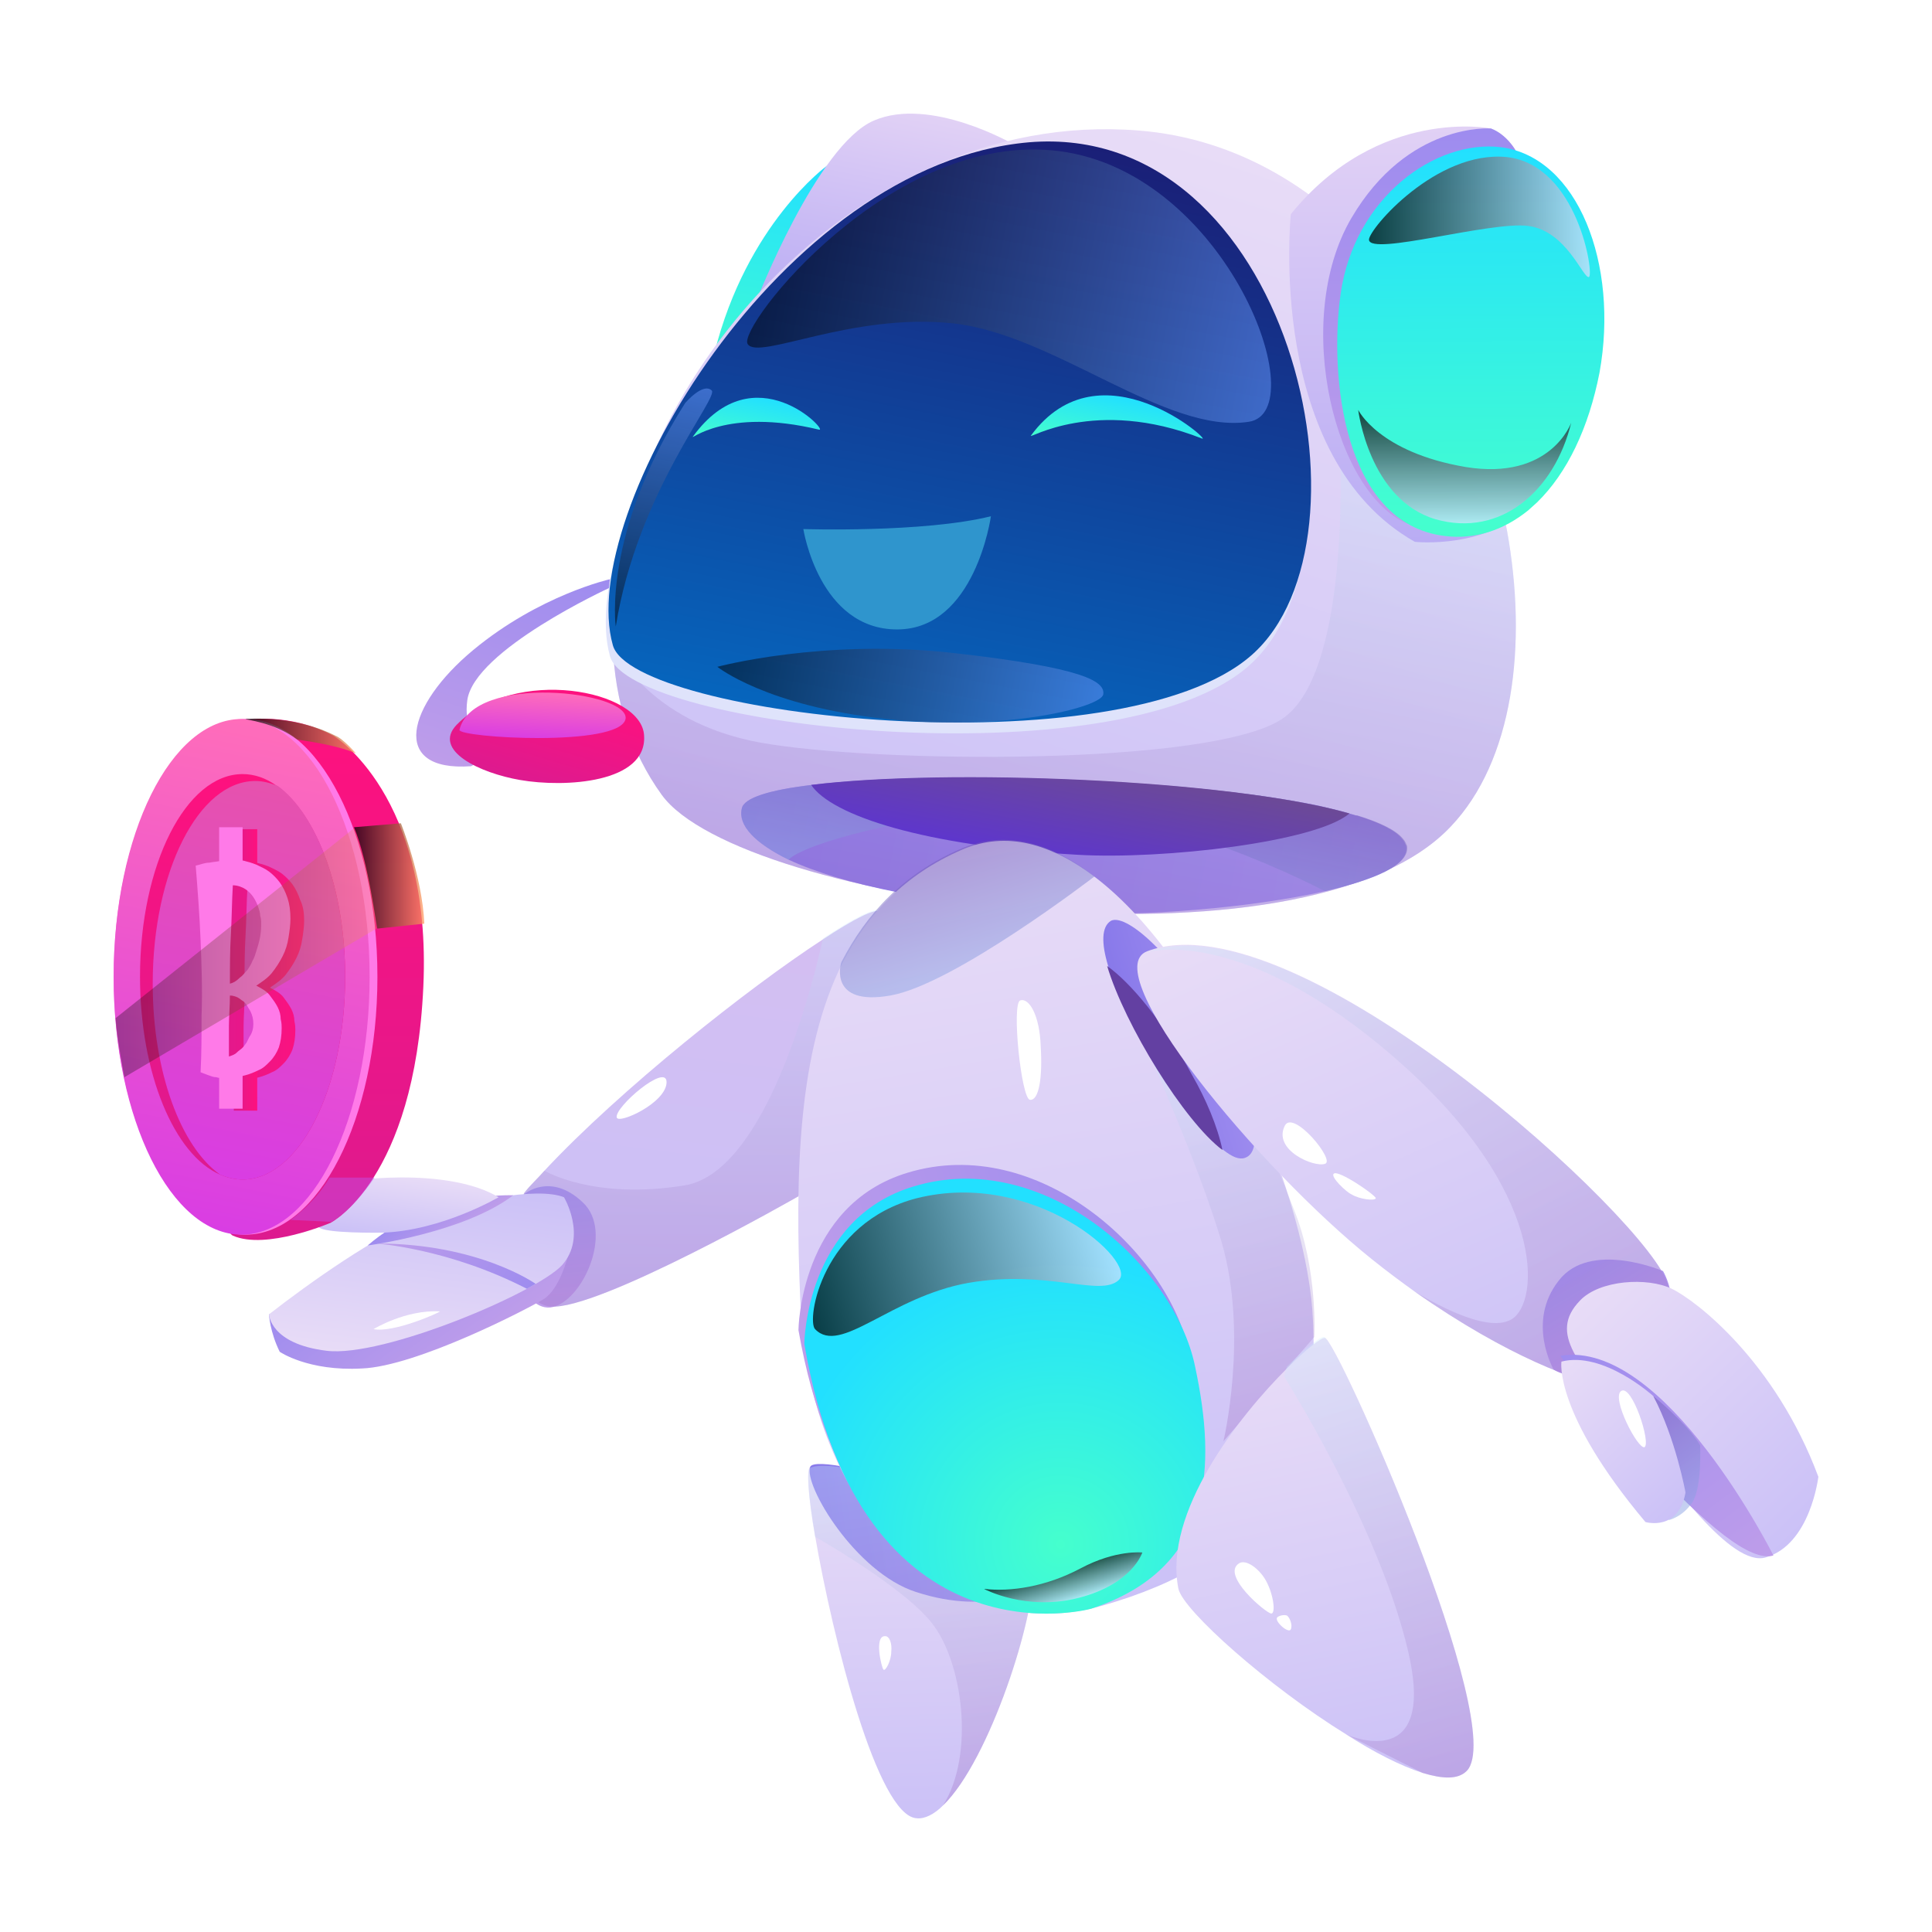 <svg width="68" height="68" viewBox="0 0 68 68" fill="none" xmlns="http://www.w3.org/2000/svg">
<g filter="url(#filter0_d_37_18)">
<path d="M29.1 1.839C29.1 1.839 26.281 3.883 25.146 8.42C24.012 12.958 30.579 7.347 30.579 7.347L29.1 1.839Z" fill="url(#paint0_linear_37_18)"/>
<path d="M26.625 6.585C26.625 6.585 28.756 1.112 30.751 0.246C32.745 -0.62 35.668 1.077 35.668 1.077L26.625 6.585Z" fill="url(#paint1_linear_37_18)"/>
<path d="M51.072 25.081C45.914 30.588 26.04 27.783 23.289 23.973C22.189 22.449 21.639 20.648 21.57 18.708C21.261 10.395 29.65 -0.239 40.069 0.593C47.117 1.147 51.794 8.005 53.032 14.621C53.788 18.742 53.238 22.795 51.072 25.081Z" fill="url(#paint2_linear_37_18)"/>
<path d="M46.636 27.367C44.023 27.956 40.172 28.268 37.627 28.129C32.951 27.852 29.616 27.125 27.759 26.259C26.556 25.67 25.971 25.046 26.109 24.458C26.178 24.077 27.106 23.799 28.584 23.626C32.883 23.107 41.685 23.384 46.395 24.354C46.808 24.458 47.186 24.527 47.496 24.631C47.564 24.665 47.633 24.665 47.702 24.7H47.736C48.527 24.942 49.112 25.22 49.352 25.531C49.421 25.601 49.456 25.704 49.49 25.774C49.627 26.432 48.424 26.951 46.636 27.367Z" fill="url(#paint3_linear_37_18)"/>
<path opacity="0.3" d="M51.072 25.081C45.914 30.589 26.04 27.783 23.289 23.973C22.189 22.449 21.639 20.648 21.57 18.708C21.57 18.708 22.739 21.41 26.762 22.137C30.785 22.864 42.613 22.968 45.123 21.306C47.633 19.643 47.152 11.434 47.152 11.434L53.032 14.621C53.788 18.743 53.238 22.795 51.072 25.081Z" fill="url(#paint4_linear_37_18)"/>
<path opacity="0.5" d="M46.636 27.367C44.676 26.363 38.9 23.73 34.12 24.527C28.241 25.497 27.759 26.259 27.759 26.259C26.556 25.67 25.971 25.046 26.109 24.458C26.178 24.077 27.106 23.799 28.584 23.626C32.883 23.107 41.685 23.384 46.395 24.354C46.877 24.458 47.324 24.596 47.736 24.7H47.771C48.562 24.942 49.146 25.22 49.387 25.531C49.456 25.601 49.49 25.704 49.524 25.774C49.627 26.432 48.424 26.951 46.636 27.367Z" fill="url(#paint5_linear_37_18)"/>
<path d="M47.496 24.631C46.327 25.635 40.963 26.259 37.937 26.086C32.504 25.774 29.272 24.7 28.55 23.626C33.261 23.038 43.232 23.419 47.496 24.631Z" fill="url(#paint6_linear_37_18)"/>
<path d="M21.467 19.089C22.155 21.617 39.312 23.523 43.954 19.435C48.596 15.348 45.33 0.593 36.149 1.389C27.416 2.151 20.195 14.482 21.467 19.089Z" fill="#DFE3FB"/>
<path d="M21.57 18.708C22.258 21.236 39.416 23.141 44.057 19.054C48.699 14.967 45.398 0.246 36.218 1.008C27.484 1.77 20.264 14.101 21.57 18.708Z" fill="url(#paint7_linear_37_18)"/>
<path d="M45.433 3.537C45.433 3.537 44.539 12.092 49.799 15.071C49.799 15.071 52.378 15.348 53.857 13.755C53.857 13.755 51.553 15.971 49.077 13.685C46.602 11.399 47.186 5.095 49.009 3.017C50.865 0.939 53.547 1.493 53.547 1.493L52.481 0.523C52.481 0.523 48.527 -0.274 45.433 3.537Z" fill="url(#paint8_linear_37_18)"/>
<path d="M52.481 0.523C52.481 0.523 49.559 0.281 47.565 3.675C45.433 7.312 47.014 13.547 49.662 14.482C52.275 15.417 54.888 5.303 54.888 5.303L53.341 1.285C53.341 1.285 53.032 0.731 52.481 0.523Z" fill="url(#paint9_linear_37_18)"/>
<path d="M56.298 9.113C55.92 11.053 55.163 12.646 54.097 13.685L53.788 13.963C52.928 14.655 51.931 15.002 50.831 14.863C47.289 14.413 46.774 9.252 47.186 6.342C47.668 2.948 50.522 0.904 52.825 1.181C55.542 1.528 56.986 5.303 56.298 9.113Z" fill="url(#paint10_linear_37_18)"/>
<path d="M21.467 16.387C21.467 16.387 18.991 16.941 16.653 18.881C14.315 20.821 13.696 23.176 16.585 22.968L17.925 22.172C17.925 22.172 16.206 22.414 16.447 20.648C16.688 18.881 21.433 16.699 21.433 16.699L21.467 16.387Z" fill="url(#paint11_linear_37_18)"/>
<path d="M16.069 21.514C15.209 22.414 16.894 23.211 18.304 23.453C19.885 23.73 22.774 23.557 22.67 21.895C22.602 20.267 18.097 19.435 16.069 21.514Z" fill="url(#paint12_linear_37_18)"/>
<path d="M16.172 21.687C16.103 21.964 21.811 22.31 22.017 21.306C22.189 20.336 16.653 19.678 16.172 21.687Z" fill="url(#paint13_linear_37_18)"/>
<path d="M36.287 11.33C36.149 11.503 38.522 9.945 42.304 11.434C42.716 11.607 38.728 8.005 36.287 11.33Z" fill="url(#paint14_linear_37_18)"/>
<path d="M24.39 11.365C24.252 11.538 25.524 10.325 28.825 11.122C29.203 11.226 26.556 8.386 24.39 11.365Z" fill="url(#paint15_linear_37_18)"/>
<path opacity="0.5" d="M26.315 8.109C26.694 8.698 29.96 7 33.536 7.381C37.112 7.762 41.032 11.296 43.954 10.845C46.292 10.499 43.198 2.082 37.284 1.32C31.37 0.558 25.937 7.52 26.315 8.109Z" fill="url(#paint16_linear_37_18)"/>
<path opacity="0.5" d="M25.249 19.47C25.249 19.47 28.963 18.465 33.57 18.985C38.178 19.504 38.9 19.989 38.831 20.44C38.762 20.89 35.392 21.756 31.198 21.306C26.968 20.855 25.249 19.47 25.249 19.47Z" fill="url(#paint17_linear_37_18)"/>
<path opacity="0.5" d="M21.673 18.05C21.673 18.05 21.192 14.794 24.115 10.187C24.115 10.187 24.733 9.46 25.043 9.737C25.352 9.945 22.43 13.304 21.673 18.05Z" fill="url(#paint18_linear_37_18)"/>
<path opacity="0.72" d="M47.805 10.429C47.805 10.429 48.183 13.581 50.522 14.274C52.825 14.932 54.716 13.27 55.301 10.88C55.301 10.88 54.579 12.923 51.587 12.438C48.527 11.919 47.805 10.429 47.805 10.429Z" fill="url(#paint19_linear_37_18)"/>
<path opacity="0.72" d="M48.183 4.437C48.218 5.026 52.447 3.779 53.788 3.952C55.129 4.125 55.713 5.788 55.92 5.753C56.126 5.719 55.541 1.805 53.032 1.528C50.556 1.285 48.183 4.056 48.183 4.437Z" fill="url(#paint20_linear_37_18)"/>
<path d="M28.275 14.621C28.275 14.621 32.504 14.759 34.877 14.17C34.877 14.17 34.327 18.154 31.576 18.154C28.825 18.154 28.275 14.621 28.275 14.621Z" fill="#2F95CD"/>
<path d="M28.103 38.105C28.103 38.105 21.02 42.157 19.37 41.984C17.719 41.811 18.441 38.001 18.441 38.001C18.648 37.724 18.923 37.481 19.163 37.204C21.811 34.364 26.349 30.762 28.963 29.064C30.063 28.337 30.819 27.956 30.957 28.095C31.954 29.168 28.103 38.105 28.103 38.105Z" fill="url(#paint21_linear_37_18)"/>
<path d="M18.441 38.035C18.441 38.035 19.37 37.239 20.504 38.313C21.639 39.352 20.47 41.88 19.37 42.019C18.269 42.123 17.616 39.663 18.441 38.035Z" fill="url(#paint22_linear_37_18)"/>
<path opacity="0.3" d="M28.103 38.105C28.103 38.105 21.02 42.157 19.37 41.984C17.719 41.811 18.441 38.001 18.441 38.001C18.648 37.724 18.923 37.481 19.163 37.204C19.163 37.204 20.882 38.243 24.08 37.724C27.278 37.239 28.963 29.03 28.963 29.03C30.063 28.302 30.819 27.921 30.957 28.06C31.954 29.168 28.103 38.105 28.103 38.105Z" fill="url(#paint23_linear_37_18)"/>
<path d="M36.355 51.302C36.459 52.826 34.842 57.952 33.192 59.545C32.883 59.857 32.539 60.03 32.264 59.996C30.888 59.926 29.307 53.657 28.688 50.055C28.447 48.669 28.378 47.699 28.516 47.63C29.65 47.145 36.252 49.501 36.355 51.302Z" fill="url(#paint24_linear_37_18)"/>
<path d="M36.458 51.786C36.458 51.786 34.98 52.929 32.229 52.029C30.097 51.336 28.275 48.254 28.516 47.63C28.756 47.007 37.008 49.327 36.458 51.786Z" fill="url(#paint25_linear_37_18)"/>
<path opacity="0.3" d="M36.355 51.302C36.459 52.826 34.842 57.952 33.192 59.545C34.327 57.744 33.88 54.454 32.779 53.103C31.954 52.064 29.719 50.678 28.688 50.089C28.447 48.704 28.378 47.734 28.516 47.665C29.65 47.145 36.252 49.501 36.355 51.302Z" fill="url(#paint26_linear_37_18)"/>
<path d="M31.163 53.588C30.751 53.553 31.026 54.696 31.095 54.765C31.163 54.835 31.369 54.454 31.369 54.142C31.404 53.83 31.301 53.588 31.163 53.588Z" fill="white"/>
<path d="M46.189 42.088C46.602 47.769 44.264 50.955 38.797 52.514C33.467 54.038 28.481 49.224 28.172 41.88C27.966 37.204 28.103 32.978 29.651 29.896C30.544 28.164 31.851 26.778 33.845 25.913C35.427 25.22 37.009 25.705 38.556 26.882C42.544 29.93 45.845 37.724 46.189 42.088Z" fill="url(#paint27_linear_37_18)"/>
<path opacity="0.3" d="M40.378 32.944C40.378 32.944 42.166 36.927 42.991 39.698C43.954 42.989 43.06 46.73 43.06 46.73L46.258 43.058C46.258 43.058 46.395 40.668 45.536 38.555C44.711 36.408 44.229 35.472 44.229 35.472L40.378 32.944Z" fill="url(#paint28_linear_37_18)"/>
<path d="M28.103 42.816C28.103 42.816 28.137 38.417 31.954 37.273C36.527 35.888 41.135 40.079 41.857 43.612C42.613 47.145 42.51 50.713 38.212 52.133C38.281 52.133 30.132 54.384 28.103 42.816Z" fill="url(#paint29_linear_37_18)"/>
<path d="M28.309 43.3C28.309 43.3 28.344 38.901 32.16 37.758C36.733 36.373 41.341 40.564 42.063 44.097C42.819 47.63 42.716 51.198 38.418 52.618C38.453 52.618 30.304 54.869 28.309 43.3Z" fill="url(#paint30_radial_37_18)"/>
<path d="M43.817 36.754C43.61 36.823 43.37 36.719 43.06 36.477C41.719 35.472 39.622 32.078 39.003 30C38.762 29.203 38.762 28.614 39.106 28.406C39.691 28.129 41.547 29.826 42.991 32.563C43.851 34.156 44.642 36.477 43.817 36.754Z" fill="url(#paint31_linear_37_18)"/>
<path d="M43.026 36.477C41.685 35.472 39.587 32.078 38.968 30C39.794 30.588 40.963 31.974 41.96 33.844C42.441 34.676 42.854 35.645 43.026 36.477Z" fill="#6340A2"/>
<path opacity="0.5" d="M38.522 26.848C38.522 26.848 33.57 30.658 31.335 31.039C29.169 31.42 29.582 29.93 29.616 29.861C30.51 28.129 31.817 26.744 33.811 25.878C35.392 25.185 37.009 25.67 38.522 26.848Z" fill="url(#paint32_linear_37_18)"/>
<path opacity="0.72" d="M28.688 42.781C29.582 43.716 31.335 41.638 34.086 41.153C36.871 40.668 38.728 41.672 39.381 41.049C40.034 40.425 36.424 37.135 32.264 38.174C28.928 39.04 28.378 42.469 28.688 42.781Z" fill="url(#paint33_linear_37_18)"/>
<path opacity="0.72" d="M34.636 51.925C34.636 51.925 36.115 52.722 37.971 52.237C39.862 51.752 40.206 50.643 40.206 50.643C40.206 50.643 39.278 50.539 38.04 51.198C36.802 51.856 35.565 52.029 34.636 51.925Z" fill="url(#paint34_linear_37_18)"/>
<path d="M35.908 31.212C35.599 31.316 35.943 34.676 36.252 34.71C36.562 34.745 36.699 33.948 36.63 32.84C36.596 31.732 36.218 31.108 35.908 31.212Z" fill="white"/>
<path d="M58.705 41.222C59.221 43.37 57.226 44.79 56.367 44.721C55.61 44.651 53.1 43.785 49.8 41.465C49.318 41.118 48.802 40.737 48.287 40.322C44.264 37.1 38.556 30.173 40.378 29.48C45.639 27.506 58.189 39.075 58.705 41.222Z" fill="url(#paint35_linear_37_18)"/>
<path d="M54.682 44.201C54.682 44.201 53.719 42.538 54.854 41.084C55.954 39.629 58.533 40.737 58.533 40.737C58.533 40.737 59.633 42.573 57.708 43.785C55.782 44.998 54.682 44.201 54.682 44.201Z" fill="url(#paint36_linear_37_18)"/>
<path opacity="0.3" d="M58.705 41.222C59.221 43.37 57.226 44.79 56.367 44.721C55.61 44.651 53.1 43.785 49.8 41.465C50.109 41.638 52.275 42.989 53.203 42.434C54.201 41.846 54.476 37.897 49.077 33.221C43.851 28.683 40.585 29.445 40.378 29.515C45.639 27.506 58.189 39.075 58.705 41.222Z" fill="url(#paint37_linear_37_18)"/>
<path d="M55.61 41.776C56.298 41.049 57.983 40.945 58.843 41.361C59.702 41.776 62.487 43.924 64 47.977C64 47.977 63.725 50.367 62.143 50.817C60.94 51.163 58.808 48.184 57.226 46.106C55.61 43.993 54.476 42.954 55.61 41.776Z" fill="url(#paint38_linear_37_18)"/>
<path d="M62.418 50.747C62.418 50.747 58.602 43.127 54.923 43.716C54.923 43.716 55.61 44.928 57.845 47.318C60.046 49.708 61.627 50.99 62.418 50.747Z" fill="url(#paint39_linear_37_18)"/>
<path opacity="0.5" d="M59.84 46.868C59.84 46.868 59.908 48.358 59.565 48.877C59.221 49.397 58.739 49.501 58.739 49.501L58.189 45.136C58.189 45.136 59.393 46.106 59.84 46.868Z" fill="url(#paint40_linear_37_18)"/>
<path d="M58.189 45.136C58.189 45.136 56.435 43.543 54.957 43.924C54.957 43.924 54.682 45.725 57.914 49.57C57.914 49.57 59.083 49.916 59.324 48.531C59.324 48.531 58.98 46.626 58.189 45.136Z" fill="url(#paint41_linear_37_18)"/>
<path d="M57.054 44.963C57.433 44.686 58.12 46.799 57.88 46.937C57.639 47.007 56.711 45.206 57.054 44.963Z" fill="white"/>
<path d="M45.226 35.611C44.779 36.477 46.258 37.1 46.636 36.962C47.014 36.858 45.536 35.057 45.226 35.611Z" fill="white"/>
<path d="M46.946 37.308C46.808 37.412 47.393 37.966 47.565 38.035C47.84 38.209 48.39 38.278 48.424 38.174C48.424 38.07 47.117 37.17 46.946 37.308Z" fill="white"/>
<path d="M21.708 35.334C21.776 35.576 23.461 34.814 23.461 34.087C23.461 33.394 21.605 34.987 21.708 35.334Z" fill="white"/>
<path d="M51.622 58.333C51.312 58.645 50.762 58.61 50.074 58.402C49.318 58.16 48.355 57.675 47.392 57.051C44.642 55.354 41.65 52.687 41.478 51.925C40.928 49.258 43.61 45.829 45.33 44.132C45.983 43.474 46.533 43.058 46.636 43.093C47.049 43.127 53.135 56.809 51.622 58.333Z" fill="url(#paint42_linear_37_18)"/>
<path opacity="0.3" d="M51.622 58.333C51.312 58.645 50.762 58.61 50.074 58.402L47.392 57.051C47.633 57.155 50.556 58.333 49.559 54.107C48.527 49.708 45.192 44.443 45.192 44.443L45.295 44.097C45.948 43.439 46.498 43.023 46.602 43.058C47.049 43.127 53.135 56.809 51.622 58.333Z" fill="url(#paint43_linear_37_18)"/>
<path d="M43.61 51.025C42.957 51.44 44.573 52.791 44.745 52.791C44.917 52.791 44.814 52.029 44.504 51.544C44.229 51.128 43.817 50.886 43.61 51.025Z" fill="white"/>
<path d="M44.951 52.929C44.848 53.068 45.364 53.518 45.433 53.345C45.501 53.207 45.398 52.929 45.295 52.86C45.192 52.826 45.02 52.86 44.951 52.929Z" fill="white"/>
<path d="M13.456 38.694C13.49 38.971 15.484 38.035 15.484 37.689C15.484 37.343 13.421 38.209 13.456 38.694Z" fill="white"/>
<path d="M9.467 42.261C9.467 42.261 9.501 42.885 9.845 43.578C9.845 43.578 10.842 44.27 12.733 44.166C14.659 44.097 18.613 42.054 19.163 41.707C19.713 41.326 19.988 40.218 19.988 40.218L9.467 42.261Z" fill="url(#paint44_linear_37_18)"/>
<path d="M19.851 38.139C18.888 37.758 16.378 38.278 14.865 38.867C13.318 39.421 10.842 41.188 9.467 42.261C9.467 42.261 9.501 43.3 11.496 43.543C13.49 43.785 18.888 41.499 19.782 40.529C20.676 39.525 19.851 38.139 19.851 38.139Z" fill="url(#paint45_linear_37_18)"/>
<path d="M12.94 39.837C12.94 39.837 16.344 39.386 18.063 38.07C18.063 38.07 15.14 37.932 12.94 39.837Z" fill="url(#paint46_linear_37_18)"/>
<path d="M17.547 38.139C17.547 38.139 15.553 39.317 13.456 39.386C13.456 39.386 11.324 39.421 11.221 39.179C11.117 38.936 11.049 38.001 11.599 37.758C12.114 37.481 15.794 37.066 17.547 38.139Z" fill="url(#paint47_linear_37_18)"/>
<path d="M13.249 39.767C13.249 39.767 15.794 39.941 18.544 41.361L18.854 41.188C18.854 41.188 16.86 39.767 13.249 39.767Z" fill="url(#paint48_linear_37_18)"/>
<path d="M8.642 21.34C8.642 21.34 10.155 21.063 11.736 21.895C11.736 21.895 15.209 23.973 14.9 30.727C14.59 37.551 11.633 39.04 11.633 39.04C11.633 39.04 9.364 40.01 8.195 39.49C7.026 38.936 8.642 21.34 8.642 21.34Z" fill="url(#paint49_linear_37_18)"/>
<path d="M8.642 39.456C11.205 39.456 13.284 35.393 13.284 30.381C13.284 25.369 11.205 21.306 8.642 21.306C6.078 21.306 4 25.369 4 30.381C4 35.393 6.078 39.456 8.642 39.456Z" fill="#FF7AE8"/>
<path d="M8.504 39.456C10.992 39.456 13.009 35.393 13.009 30.381C13.009 25.369 10.992 21.306 8.504 21.306C6.017 21.306 4 25.369 4 30.381C4 35.393 6.017 39.456 8.504 39.456Z" fill="url(#paint50_linear_37_18)"/>
<path d="M12.149 30.381C12.149 34.329 10.533 37.516 8.539 37.516C8.264 37.516 7.989 37.447 7.748 37.343C6.132 36.65 4.928 33.775 4.928 30.381C4.928 26.432 6.544 23.245 8.539 23.245C8.951 23.245 9.364 23.384 9.742 23.661C11.152 24.666 12.149 27.298 12.149 30.381Z" fill="url(#paint51_linear_37_18)"/>
<path d="M12.149 30.381C12.149 34.329 10.533 37.516 8.539 37.516C8.264 37.516 7.989 37.447 7.748 37.343C6.372 36.373 5.375 33.74 5.375 30.623C5.375 26.674 6.991 23.488 8.986 23.488C9.261 23.488 9.501 23.557 9.777 23.661C11.152 24.666 12.149 27.298 12.149 30.381Z" fill="url(#paint52_linear_37_18)"/>
<path d="M10.705 28.406C10.705 28.614 10.67 28.857 10.636 29.064C10.602 29.307 10.533 29.515 10.43 29.723C10.327 29.93 10.189 30.138 10.052 30.311C9.914 30.485 9.708 30.623 9.501 30.762C9.708 30.866 9.88 30.97 9.983 31.108C10.086 31.247 10.189 31.385 10.258 31.524C10.327 31.662 10.361 31.801 10.361 31.939C10.395 32.078 10.395 32.182 10.395 32.251C10.395 32.528 10.361 32.736 10.292 32.944C10.223 33.117 10.12 33.29 9.983 33.429C9.845 33.567 9.742 33.671 9.57 33.74C9.433 33.81 9.261 33.879 9.123 33.914C8.986 33.948 8.848 33.983 8.711 33.983C8.573 33.983 8.47 34.018 8.401 34.018C8.298 34.018 8.195 34.018 8.092 33.983C7.989 33.983 7.92 33.948 7.817 33.914C7.713 33.879 7.645 33.844 7.542 33.81C7.576 33.152 7.576 32.494 7.576 31.835C7.576 30.935 7.542 30.069 7.507 29.168C7.473 28.302 7.404 27.402 7.335 26.536C7.507 26.501 7.645 26.432 7.817 26.432C7.989 26.397 8.126 26.397 8.229 26.363C8.367 26.363 8.504 26.328 8.642 26.328C8.745 26.328 8.882 26.328 9.02 26.363C9.158 26.397 9.295 26.432 9.467 26.501C9.605 26.571 9.776 26.64 9.914 26.744C10.052 26.848 10.189 26.986 10.292 27.125C10.395 27.263 10.498 27.471 10.567 27.679C10.67 27.887 10.705 28.129 10.705 28.406ZM9.433 32.078C9.433 31.905 9.398 31.766 9.329 31.628C9.295 31.558 9.261 31.524 9.226 31.454C9.192 31.385 9.158 31.351 9.089 31.281C9.02 31.247 8.951 31.177 8.882 31.143C8.814 31.108 8.711 31.073 8.607 31.073C8.607 31.454 8.573 31.801 8.573 32.147C8.573 32.494 8.573 32.875 8.573 33.221C8.676 33.186 8.779 33.152 8.848 33.082C8.917 33.013 8.986 32.978 9.054 32.909C9.123 32.84 9.158 32.771 9.192 32.736C9.226 32.667 9.261 32.597 9.295 32.528C9.364 32.39 9.398 32.251 9.433 32.078ZM9.708 28.614C9.708 28.614 9.708 28.58 9.708 28.51C9.708 28.441 9.708 28.372 9.673 28.268C9.673 28.164 9.639 28.06 9.605 27.956C9.57 27.852 9.501 27.714 9.433 27.61C9.364 27.506 9.261 27.402 9.158 27.333C9.054 27.263 8.882 27.194 8.711 27.194C8.676 27.783 8.676 28.337 8.642 28.926C8.607 29.48 8.607 30.069 8.607 30.658C8.745 30.623 8.848 30.554 8.951 30.45C9.054 30.381 9.123 30.277 9.226 30.173C9.295 30.069 9.364 29.965 9.398 29.861C9.467 29.757 9.501 29.619 9.536 29.515C9.639 29.238 9.673 28.926 9.708 28.614Z" fill="url(#paint53_linear_37_18)"/>
<path d="M9.054 25.185H8.229V26.571H9.054V25.185Z" fill="url(#paint54_linear_37_18)"/>
<path d="M9.054 33.533H8.229V35.091H9.054V33.533Z" fill="url(#paint55_linear_37_18)"/>
<path d="M10.223 28.337C10.223 28.545 10.189 28.787 10.155 28.995C10.12 29.238 10.052 29.445 9.948 29.653C9.845 29.861 9.708 30.069 9.57 30.242C9.433 30.415 9.226 30.554 9.02 30.692C9.226 30.796 9.398 30.9 9.501 31.039C9.605 31.177 9.708 31.316 9.776 31.454C9.845 31.593 9.88 31.732 9.88 31.87C9.914 32.009 9.914 32.112 9.914 32.182C9.914 32.459 9.88 32.667 9.811 32.874C9.742 33.048 9.639 33.221 9.501 33.359C9.364 33.498 9.261 33.602 9.089 33.671C8.951 33.74 8.779 33.81 8.642 33.844C8.504 33.879 8.367 33.914 8.229 33.914C8.092 33.914 7.988 33.948 7.92 33.948C7.817 33.948 7.713 33.948 7.61 33.914C7.507 33.914 7.438 33.879 7.335 33.844C7.232 33.81 7.163 33.775 7.06 33.74C7.094 33.082 7.094 32.424 7.094 31.766C7.129 30.831 7.094 29.965 7.06 29.099C7.026 28.233 6.957 27.332 6.888 26.467C7.06 26.432 7.198 26.363 7.37 26.363C7.541 26.328 7.679 26.328 7.782 26.293C7.92 26.293 8.057 26.259 8.195 26.259C8.298 26.259 8.435 26.259 8.573 26.293C8.711 26.328 8.848 26.363 9.02 26.432C9.158 26.501 9.329 26.57 9.467 26.674C9.605 26.778 9.742 26.917 9.845 27.055C9.948 27.194 10.052 27.402 10.12 27.61C10.189 27.817 10.223 28.06 10.223 28.337ZM8.917 32.043C8.917 31.87 8.882 31.732 8.814 31.593C8.779 31.524 8.745 31.489 8.711 31.42C8.676 31.351 8.642 31.316 8.573 31.247C8.504 31.212 8.435 31.143 8.367 31.108C8.298 31.073 8.195 31.039 8.092 31.039C8.092 31.42 8.057 31.766 8.057 32.112C8.057 32.459 8.057 32.84 8.057 33.186C8.16 33.152 8.264 33.117 8.332 33.048C8.401 32.978 8.47 32.944 8.539 32.874C8.607 32.805 8.642 32.736 8.676 32.701C8.711 32.632 8.745 32.563 8.779 32.493C8.882 32.355 8.917 32.182 8.917 32.043ZM9.192 28.579C9.192 28.579 9.192 28.545 9.192 28.476C9.192 28.406 9.192 28.337 9.158 28.233C9.158 28.129 9.123 28.025 9.089 27.921C9.054 27.817 8.986 27.679 8.917 27.575C8.848 27.471 8.745 27.367 8.642 27.298C8.539 27.229 8.367 27.159 8.195 27.159C8.16 27.748 8.16 28.302 8.126 28.891C8.092 29.445 8.092 30.034 8.092 30.623C8.229 30.588 8.332 30.519 8.435 30.415C8.539 30.346 8.607 30.242 8.711 30.138C8.779 30.034 8.848 29.93 8.882 29.826C8.951 29.723 8.986 29.584 9.02 29.48C9.123 29.168 9.192 28.891 9.192 28.579Z" fill="#FF7AE8"/>
<path d="M8.539 25.116H7.713V26.501H8.539V25.116Z" fill="#FF7AE8"/>
<path d="M8.539 33.463H7.713V35.022H8.539V33.463Z" fill="#FF7AE8"/>
<path opacity="0.3" d="M4.069 31.835L12.458 25.15C12.458 25.15 13.146 26.951 13.249 28.683L4.378 33.914C4.378 33.914 4.103 32.493 4.069 31.835Z" fill="url(#paint56_linear_37_18)"/>
<path opacity="0.72" d="M12.459 25.116L14.109 24.977C14.109 24.977 14.865 26.848 14.934 28.51L13.284 28.683C13.249 28.683 12.974 26.328 12.459 25.116Z" fill="url(#paint57_linear_37_18)"/>
<path opacity="0.5" d="M11.599 37.447H13.181C13.181 37.447 12.459 38.555 11.668 39.005L10.223 38.936C10.223 38.936 11.083 38.347 11.599 37.447Z" fill="#C44FE5"/>
<path opacity="0.72" d="M10.464 22.033C10.464 22.033 11.84 22.206 12.527 22.518C12.527 22.518 12.08 21.998 11.805 21.895C11.53 21.756 10.395 21.202 8.642 21.306C8.642 21.34 9.639 21.41 10.464 22.033Z" fill="url(#paint58_linear_37_18)"/>
<path d="M13.146 42.781C13.146 42.781 14.281 42.088 15.484 42.157C15.484 42.192 13.868 42.919 13.146 42.781Z" fill="white"/>
</g>
<defs>
<filter id="filter0_d_37_18" x="0" y="0" width="68" height="68" filterUnits="userSpaceOnUse" color-interpolation-filters="sRGB">
<feFlood flood-opacity="0" result="BackgroundImageFix"/>
<feColorMatrix in="SourceAlpha" type="matrix" values="0 0 0 0 0 0 0 0 0 0 0 0 0 0 0 0 0 0 127 0" result="hardAlpha"/>
<feOffset dy="4"/>
<feGaussianBlur stdDeviation="2"/>
<feComposite in2="hardAlpha" operator="out"/>
<feColorMatrix type="matrix" values="0 0 0 0 0 0 0 0 0 0 0 0 0 0 0 0 0 0 0.25 0"/>
<feBlend mode="normal" in2="BackgroundImageFix" result="effect1_dropShadow_37_18"/>
<feBlend mode="normal" in="SourceGraphic" in2="effect1_dropShadow_37_18" result="shape"/>
</filter>
<linearGradient id="paint0_linear_37_18" x1="27.339" y1="10.528" x2="29.031" y2="1.812" gradientUnits="userSpaceOnUse">
<stop stop-color="#45FFCD"/>
<stop offset="1" stop-color="#22E0FF"/>
</linearGradient>
<linearGradient id="paint1_linear_37_18" x1="30.47" y1="7.329" x2="31.915" y2="-0.111" gradientUnits="userSpaceOnUse">
<stop stop-color="#B9ACF4"/>
<stop offset="1" stop-color="#E1D1F5"/>
</linearGradient>
<linearGradient id="paint2_linear_37_18" x1="34.1" y1="28.532" x2="43.072" y2="1.236" gradientUnits="userSpaceOnUse">
<stop stop-color="#CBC1F7"/>
<stop offset="1" stop-color="#E8DCF7"/>
</linearGradient>
<linearGradient id="paint3_linear_37_18" x1="26.309" y1="23.412" x2="49.147" y2="27.783" gradientUnits="userSpaceOnUse">
<stop stop-color="#8879EA"/>
<stop offset="1" stop-color="#9E8CEF"/>
</linearGradient>
<linearGradient id="paint4_linear_37_18" x1="35.712" y1="28.2" x2="39.262" y2="9.919" gradientUnits="userSpaceOnUse">
<stop stop-color="#9D68C2"/>
<stop offset="1" stop-color="#CCEDFF"/>
</linearGradient>
<linearGradient id="paint5_linear_37_18" x1="37.251" y1="28.093" x2="38.283" y2="22.776" gradientUnits="userSpaceOnUse">
<stop stop-color="#8DA4E5"/>
<stop offset="1" stop-color="#755CBB"/>
</linearGradient>
<linearGradient id="paint6_linear_37_18" x1="37.642" y1="26.338" x2="38.291" y2="22.843" gradientUnits="userSpaceOnUse">
<stop stop-color="#5E36CC"/>
<stop offset="1" stop-color="#6C4A96"/>
</linearGradient>
<linearGradient id="paint7_linear_37_18" x1="32.543" y1="21.989" x2="36.659" y2="0.794" gradientUnits="userSpaceOnUse">
<stop stop-color="#0665BD"/>
<stop offset="1" stop-color="#1A1F77"/>
</linearGradient>
<linearGradient id="paint8_linear_37_18" x1="49.65" y1="15.091" x2="49.577" y2="0.47" gradientUnits="userSpaceOnUse">
<stop stop-color="#B9ACF4"/>
<stop offset="1" stop-color="#E1D1F5"/>
</linearGradient>
<linearGradient id="paint9_linear_37_18" x1="50.759" y1="14.53" x2="50.689" y2="0.533" gradientUnits="userSpaceOnUse">
<stop stop-color="#BE9DEA"/>
<stop offset="1" stop-color="#9E8CEF"/>
</linearGradient>
<linearGradient id="paint10_linear_37_18" x1="51.81" y1="14.873" x2="51.741" y2="1.152" gradientUnits="userSpaceOnUse">
<stop stop-color="#45FFCD"/>
<stop offset="1" stop-color="#22E0FF"/>
</linearGradient>
<linearGradient id="paint11_linear_37_18" x1="16.685" y1="23.293" x2="19.198" y2="15.648" gradientUnits="userSpaceOnUse">
<stop stop-color="#BE9DEA"/>
<stop offset="1" stop-color="#9E8CEF"/>
</linearGradient>
<linearGradient id="paint12_linear_37_18" x1="18.788" y1="23.643" x2="19.822" y2="20.147" gradientUnits="userSpaceOnUse">
<stop stop-color="#DD1A8F"/>
<stop offset="1" stop-color="#FE117E"/>
</linearGradient>
<linearGradient id="paint13_linear_37_18" x1="19.055" y1="22.027" x2="19.146" y2="20.361" gradientUnits="userSpaceOnUse">
<stop stop-color="#D93DE3"/>
<stop offset="1" stop-color="#FF6DBA"/>
</linearGradient>
<linearGradient id="paint14_linear_37_18" x1="39.228" y1="11.929" x2="39.606" y2="9.984" gradientUnits="userSpaceOnUse">
<stop stop-color="#45FFCD"/>
<stop offset="1" stop-color="#22E0FF"/>
</linearGradient>
<linearGradient id="paint15_linear_37_18" x1="26.511" y1="11.794" x2="26.862" y2="9.989" gradientUnits="userSpaceOnUse">
<stop stop-color="#45FFCD"/>
<stop offset="1" stop-color="#22E0FF"/>
</linearGradient>
<linearGradient id="paint16_linear_37_18" x1="27.102" y1="3.827" x2="45.204" y2="7.291" gradientUnits="userSpaceOnUse">
<stop/>
<stop offset="1" stop-color="#6A9BFF"/>
</linearGradient>
<linearGradient id="paint17_linear_37_18" x1="25.402" y1="18.764" x2="38.668" y2="21.302" gradientUnits="userSpaceOnUse">
<stop/>
<stop offset="1" stop-color="#6A9BFF"/>
</linearGradient>
<linearGradient id="paint18_linear_37_18" x1="22.411" y1="18.183" x2="24.1" y2="9.484" gradientUnits="userSpaceOnUse">
<stop/>
<stop offset="1" stop-color="#6A9BFF"/>
</linearGradient>
<linearGradient id="paint19_linear_37_18" x1="51.547" y1="14.425" x2="51.527" y2="10.418" gradientUnits="userSpaceOnUse">
<stop stop-color="#D4E2FF"/>
<stop offset="1"/>
</linearGradient>
<linearGradient id="paint20_linear_37_18" x1="48.187" y1="3.68" x2="55.98" y2="3.641" gradientUnits="userSpaceOnUse">
<stop/>
<stop offset="1" stop-color="#D4E2FF"/>
</linearGradient>
<linearGradient id="paint21_linear_37_18" x1="23.655" y1="42.539" x2="25.572" y2="27.39" gradientUnits="userSpaceOnUse">
<stop stop-color="#CBC1F7"/>
<stop offset="1" stop-color="#D4BEF1"/>
</linearGradient>
<linearGradient id="paint22_linear_37_18" x1="19.761" y1="41.958" x2="19.327" y2="37.734" gradientUnits="userSpaceOnUse">
<stop stop-color="#BE9DEA"/>
<stop offset="1" stop-color="#9E8CEF"/>
</linearGradient>
<linearGradient id="paint23_linear_37_18" x1="24.709" y1="42.002" x2="24.709" y2="28.064" gradientUnits="userSpaceOnUse">
<stop stop-color="#9D68C2"/>
<stop offset="1" stop-color="#CCEDFF"/>
</linearGradient>
<linearGradient id="paint24_linear_37_18" x1="32.671" y1="60.009" x2="32.34" y2="47.483" gradientUnits="userSpaceOnUse">
<stop stop-color="#CBC1F7"/>
<stop offset="1" stop-color="#E8DCF7"/>
</linearGradient>
<linearGradient id="paint25_linear_37_18" x1="28.861" y1="50.391" x2="36.142" y2="49.29" gradientUnits="userSpaceOnUse">
<stop stop-color="#8879EA"/>
<stop offset="1" stop-color="#9E8CEF"/>
</linearGradient>
<linearGradient id="paint26_linear_37_18" x1="33.847" y1="59.45" x2="31.95" y2="47.091" gradientUnits="userSpaceOnUse">
<stop stop-color="#9D68C2"/>
<stop offset="1" stop-color="#CCEDFF"/>
</linearGradient>
<linearGradient id="paint27_linear_37_18" x1="38.884" y1="52.552" x2="34.396" y2="25.711" gradientUnits="userSpaceOnUse">
<stop stop-color="#CBC1F7"/>
<stop offset="1" stop-color="#E8DCF7"/>
</linearGradient>
<linearGradient id="paint28_linear_37_18" x1="45.301" y1="46.057" x2="41.288" y2="32.68" gradientUnits="userSpaceOnUse">
<stop stop-color="#9D68C2"/>
<stop offset="1" stop-color="#CCEDFF"/>
</linearGradient>
<linearGradient id="paint29_linear_37_18" x1="29.057" y1="46.533" x2="41.672" y2="42.804" gradientUnits="userSpaceOnUse">
<stop stop-color="#BE9DEA"/>
<stop offset="1" stop-color="#9E8CEF"/>
</linearGradient>
<radialGradient id="paint30_radial_37_18" cx="0" cy="0" r="1" gradientUnits="userSpaceOnUse" gradientTransform="translate(37.324 50.363) rotate(-16.698) scale(9.941 10.003)">
<stop stop-color="#45FFCD"/>
<stop offset="1" stop-color="#22E0FF"/>
</radialGradient>
<linearGradient id="paint31_linear_37_18" x1="39.899" y1="33.049" x2="43.147" y2="32.089" gradientUnits="userSpaceOnUse">
<stop stop-color="#8879EA"/>
<stop offset="1" stop-color="#9E8CEF"/>
</linearGradient>
<linearGradient id="paint32_linear_37_18" x1="34.497" y1="30.127" x2="33.265" y2="26.022" gradientUnits="userSpaceOnUse">
<stop stop-color="#8DA4E5"/>
<stop offset="1" stop-color="#755CBB"/>
</linearGradient>
<linearGradient id="paint33_linear_37_18" x1="28.394" y1="41.876" x2="38.861" y2="38.782" gradientUnits="userSpaceOnUse">
<stop/>
<stop offset="1" stop-color="#D4E2FF"/>
</linearGradient>
<linearGradient id="paint34_linear_37_18" x1="37.739" y1="52.325" x2="37.374" y2="51.111" gradientUnits="userSpaceOnUse">
<stop stop-color="#D4E2FF"/>
<stop offset="1"/>
</linearGradient>
<linearGradient id="paint35_linear_37_18" x1="53.794" y1="45.984" x2="45.538" y2="27.206" gradientUnits="userSpaceOnUse">
<stop stop-color="#CBC1F7"/>
<stop offset="1" stop-color="#E8DCF7"/>
</linearGradient>
<linearGradient id="paint36_linear_37_18" x1="57.453" y1="43.936" x2="55.441" y2="40.578" gradientUnits="userSpaceOnUse">
<stop stop-color="#BE9DEA"/>
<stop offset="1" stop-color="#9E8CEF"/>
</linearGradient>
<linearGradient id="paint37_linear_37_18" x1="55.561" y1="45.461" x2="44.507" y2="27.007" gradientUnits="userSpaceOnUse">
<stop stop-color="#9D68C2"/>
<stop offset="1" stop-color="#CCEDFF"/>
</linearGradient>
<linearGradient id="paint38_linear_37_18" x1="63.669" y1="49.629" x2="55.864" y2="41.525" gradientUnits="userSpaceOnUse">
<stop stop-color="#CBC1F7"/>
<stop offset="1" stop-color="#E8DCF7"/>
</linearGradient>
<linearGradient id="paint39_linear_37_18" x1="61.79" y1="51.226" x2="55.733" y2="43.117" gradientUnits="userSpaceOnUse">
<stop stop-color="#BE9DEA"/>
<stop offset="1" stop-color="#9E8CEF"/>
</linearGradient>
<linearGradient id="paint40_linear_37_18" x1="59.768" y1="48.826" x2="57.426" y2="45.691" gradientUnits="userSpaceOnUse">
<stop stop-color="#8DA4E5"/>
<stop offset="1" stop-color="#755CBB"/>
</linearGradient>
<linearGradient id="paint41_linear_37_18" x1="59.448" y1="48.834" x2="54.831" y2="44.04" gradientUnits="userSpaceOnUse">
<stop stop-color="#CBC1F7"/>
<stop offset="1" stop-color="#E8DCF7"/>
</linearGradient>
<linearGradient id="paint42_linear_37_18" x1="47.708" y1="59.284" x2="44.339" y2="43.555" gradientUnits="userSpaceOnUse">
<stop stop-color="#CBC1F7"/>
<stop offset="1" stop-color="#E8DCF7"/>
</linearGradient>
<linearGradient id="paint43_linear_37_18" x1="50.442" y1="58.816" x2="45.112" y2="43.588" gradientUnits="userSpaceOnUse">
<stop stop-color="#9D68C2"/>
<stop offset="1" stop-color="#CCEDFF"/>
</linearGradient>
<linearGradient id="paint44_linear_37_18" x1="16.35" y1="43.802" x2="13.144" y2="39.509" gradientUnits="userSpaceOnUse">
<stop stop-color="#BE9DEA"/>
<stop offset="1" stop-color="#9E8CEF"/>
</linearGradient>
<linearGradient id="paint45_linear_37_18" x1="14.461" y1="43.919" x2="15.274" y2="37.496" gradientUnits="userSpaceOnUse">
<stop stop-color="#E8DCF7"/>
<stop offset="1" stop-color="#CBC1F7"/>
</linearGradient>
<linearGradient id="paint46_linear_37_18" x1="15.982" y1="39.603" x2="14.984" y2="38.267" gradientUnits="userSpaceOnUse">
<stop stop-color="#BE9DEA"/>
<stop offset="1" stop-color="#9E8CEF"/>
</linearGradient>
<linearGradient id="paint47_linear_37_18" x1="14.171" y1="39.62" x2="14.454" y2="37.382" gradientUnits="userSpaceOnUse">
<stop stop-color="#CBC1F7"/>
<stop offset="1" stop-color="#E8DCF7"/>
</linearGradient>
<linearGradient id="paint48_linear_37_18" x1="13.898" y1="38.881" x2="18.234" y2="42.043" gradientUnits="userSpaceOnUse">
<stop stop-color="#BE9DEA"/>
<stop offset="1" stop-color="#9E8CEF"/>
</linearGradient>
<linearGradient id="paint49_linear_37_18" x1="11.36" y1="39.602" x2="11.36" y2="21.291" gradientUnits="userSpaceOnUse">
<stop stop-color="#DD1A8F"/>
<stop offset="1" stop-color="#FE117E"/>
</linearGradient>
<linearGradient id="paint50_linear_37_18" x1="6.778" y1="39.154" x2="10.288" y2="21.644" gradientUnits="userSpaceOnUse">
<stop stop-color="#D93DE3"/>
<stop offset="1" stop-color="#FF6DBA"/>
</linearGradient>
<linearGradient id="paint51_linear_37_18" x1="7.182" y1="37.289" x2="9.945" y2="23.505" gradientUnits="userSpaceOnUse">
<stop stop-color="#DD1A8F"/>
<stop offset="1" stop-color="#FE117E"/>
</linearGradient>
<linearGradient id="paint52_linear_37_18" x1="7.409" y1="37.335" x2="10.142" y2="23.699" gradientUnits="userSpaceOnUse">
<stop stop-color="#D93DE3"/>
<stop offset="1" stop-color="#E652AD"/>
</linearGradient>
<linearGradient id="paint53_linear_37_18" x1="7.389" y1="30.14" x2="10.719" y2="30.14" gradientUnits="userSpaceOnUse">
<stop stop-color="#DD1A8F"/>
<stop offset="1" stop-color="#FE117E"/>
</linearGradient>
<linearGradient id="paint54_linear_37_18" x1="8.22" y1="25.866" x2="9.054" y2="25.866" gradientUnits="userSpaceOnUse">
<stop stop-color="#DD1A8F"/>
<stop offset="1" stop-color="#FE117E"/>
</linearGradient>
<linearGradient id="paint55_linear_37_18" x1="8.22" y1="34.297" x2="9.054" y2="34.297" gradientUnits="userSpaceOnUse">
<stop stop-color="#DD1A8F"/>
<stop offset="1" stop-color="#FE117E"/>
</linearGradient>
<linearGradient id="paint56_linear_37_18" x1="4.058" y1="29.521" x2="13.232" y2="29.521" gradientUnits="userSpaceOnUse">
<stop/>
<stop offset="1" stop-color="#FF955C"/>
</linearGradient>
<linearGradient id="paint57_linear_37_18" x1="12.446" y1="26.825" x2="14.892" y2="26.825" gradientUnits="userSpaceOnUse">
<stop/>
<stop offset="1" stop-color="#FF955C"/>
</linearGradient>
<linearGradient id="paint58_linear_37_18" x1="8.658" y1="21.933" x2="12.555" y2="21.933" gradientUnits="userSpaceOnUse">
<stop/>
<stop offset="1" stop-color="#FF955C"/>
</linearGradient>
</defs>
</svg>
